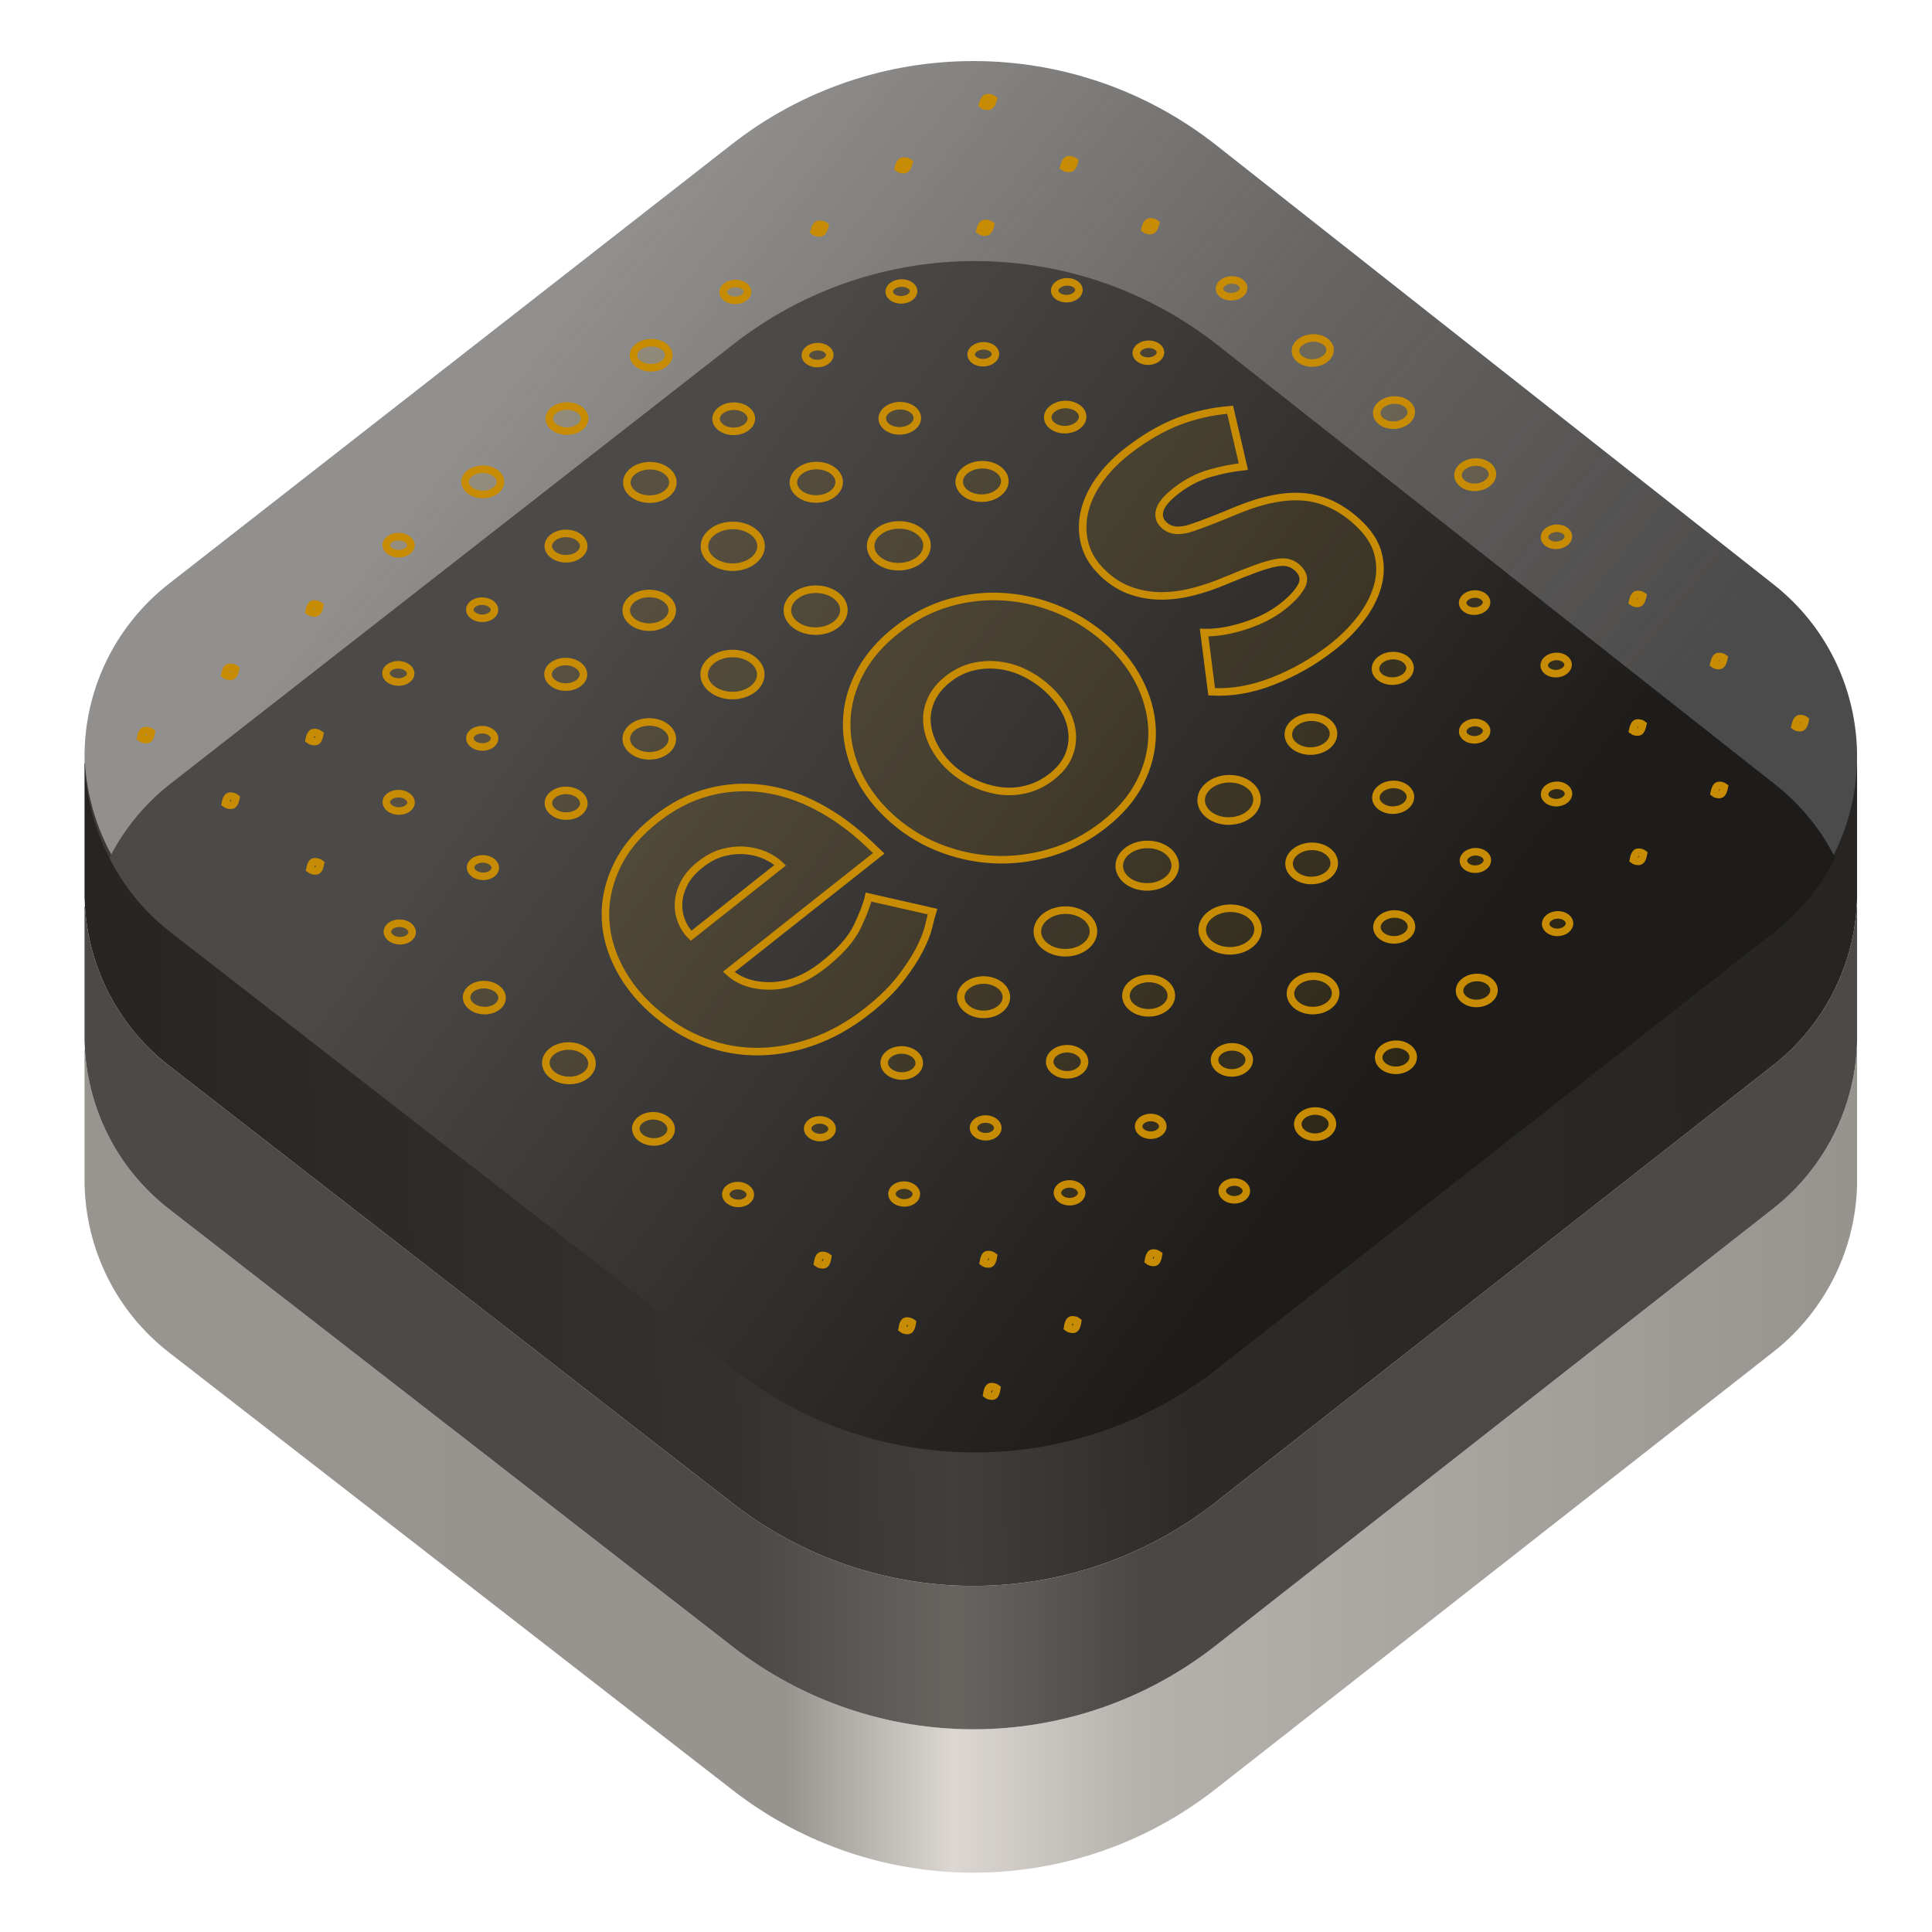 <?xml version="1.0" encoding="UTF-8"?>
<svg width="256px" height="256px" viewBox="0 0 256 256" version="1.1" xmlns="http://www.w3.org/2000/svg" xmlns:xlink="http://www.w3.org/1999/xlink">
    <title>EosKit</title>
    <defs>
        <linearGradient x1="100%" y1="100%" x2="0%" y2="100%" id="linearGradient-1">
            <stop stop-color="#979490" offset="0%"></stop>
            <stop stop-color="#B5B1AC" offset="40.409%"></stop>
            <stop stop-color="#DCD7D2" offset="51.017%"></stop>
            <stop stop-color="#979490" offset="60.543%"></stop>
            <stop stop-color="#989490" offset="100%"></stop>
        </linearGradient>
        <linearGradient x1="100%" y1="100%" x2="0%" y2="100%" id="linearGradient-2">
            <stop stop-color="#4C4A48" offset="0%"></stop>
            <stop stop-color="#4A4846" offset="40.25%"></stop>
            <stop stop-color="#686561" offset="51.031%"></stop>
            <stop stop-color="#4C4A47" offset="62.27%"></stop>
            <stop stop-color="#4C4A48" offset="100%"></stop>
        </linearGradient>
        <linearGradient x1="100%" y1="58.871%" x2="0%" y2="59.997%" id="linearGradient-3">
            <stop stop-color="#262524" offset="0%"></stop>
            <stop stop-color="#2C2B29" offset="37.743%"></stop>
            <stop stop-color="#413F3C" offset="51.298%"></stop>
            <stop stop-color="#333230" offset="63.842%"></stop>
            <stop stop-color="#262524" offset="100%"></stop>
        </linearGradient>
        <linearGradient x1="18.813%" y1="30.949%" x2="75.84%" y2="67.263%" id="linearGradient-4">
            <stop stop-color="#4C4A48" stop-opacity="0.61" offset="0%"></stop>
            <stop stop-color="#4C4A48" stop-opacity="0.85" offset="52.103%"></stop>
            <stop stop-color="#4C4B4B" offset="100%"></stop>
        </linearGradient>
        <linearGradient x1="25.014%" y1="36.017%" x2="76.856%" y2="62.863%" id="linearGradient-5">
            <stop stop-color="#4C4A48" offset="0%"></stop>
            <stop stop-color="#1D1C1B" offset="100%"></stop>
        </linearGradient>
    </defs>
    <g id="EosKit" stroke="none" stroke-width="1" fill="none" fill-rule="evenodd">
        <g id="Base" transform="translate(-7, -6)">
            <path d="M253.072,145.092 L253.072,163.092 C252.906,169.127 250.871,175.165 246.847,180.271 C245.418,182.084 243.778,183.72 241.961,185.144 L168.066,243.065 C149.298,257.776 122.93,257.836 104.095,243.211 L29.418,185.225 C22.281,179.684 18.441,171.47 18.213,163.092 L18.2,163.092 L18.2,145.092 L18.26,145.134 C18.766,153.147 22.577,160.914 29.418,166.225 L29.418,166.225 L104.095,224.211 C122.93,238.836 149.298,238.776 168.066,224.065 L168.066,224.065 L241.961,166.144 C243.778,164.72 245.418,163.084 246.847,161.271 C250.64,156.458 252.666,150.818 253.017,145.132 L253.072,145.092 Z" id="Combined-Shape" fill="url(#linearGradient-1)"></path>
            <path d="M253.072,126.092 L253.072,144.092 C252.906,150.127 250.871,156.165 246.847,161.271 C245.418,163.084 243.778,164.72 241.961,166.144 L168.066,224.065 C149.298,238.776 122.93,238.836 104.095,224.211 L29.418,166.225 C22.281,160.684 18.441,152.47 18.213,144.092 L18.2,144.092 L18.2,126.092 L18.26,126.134 C18.766,134.147 22.577,141.914 29.418,147.225 L29.418,147.225 L104.095,205.211 C122.93,219.836 149.298,219.776 168.066,205.065 L168.066,205.065 L241.961,147.144 C243.778,145.72 245.418,144.084 246.847,142.271 C250.64,137.458 252.666,131.818 253.017,126.132 L253.072,126.092 Z" id="Combined-Shape" fill="url(#linearGradient-2)"></path>
            <path d="M253.072,107.092 L253.072,125.092 C252.906,131.127 250.871,137.165 246.847,142.271 C245.418,144.084 243.778,145.72 241.961,147.144 L168.066,205.065 C149.298,219.776 122.93,219.836 104.095,205.211 L29.418,147.225 C22.281,141.684 18.441,133.47 18.213,125.092 L18.2,125.092 L18.2,107.092 L18.26,107.134 C18.766,115.147 22.577,122.914 29.418,128.225 L29.418,128.225 L104.095,186.211 C122.93,200.836 149.298,200.776 168.066,186.065 L168.066,186.065 L241.961,128.144 C243.778,126.72 245.418,125.084 246.847,123.271 C250.64,118.458 252.666,112.818 253.017,107.132 L253.072,107.092 Z" id="Combined-Shape" fill="url(#linearGradient-3)"></path>
            <path d="M29.357,83.37 L103.985,25.103 C122.863,10.364 149.365,10.425 168.174,25.25 L242.022,83.452 C254.601,93.366 256.761,111.6 246.847,124.179 C245.418,125.992 243.778,127.628 241.961,129.052 L168.066,186.973 C149.298,201.684 122.93,201.744 104.095,187.119 L29.418,129.133 C16.768,119.311 14.475,101.092 24.298,88.442 C25.769,86.549 27.468,84.845 29.357,83.37 Z" id="Rectangle" fill="url(#linearGradient-4)"></path>
            <path d="M168.377,51.751 L242.225,109.954 C245.669,112.668 248.332,116.007 250.18,119.682 C249.32,121.387 248.278,123.032 247.05,124.589 C245.621,126.402 243.981,128.038 242.164,129.462 L168.269,187.383 C149.501,202.094 123.133,202.154 104.298,187.529 L29.621,129.543 C26.098,126.808 23.378,123.421 21.5,119.685 C22.33,118.041 23.329,116.453 24.501,114.944 C25.971,113.05 27.671,111.347 29.56,109.872 L104.188,51.605 C123.065,36.866 149.568,36.927 168.377,51.751 Z" id="Combined-Shape" fill="url(#linearGradient-5)"></path>
        </g>
        <path d="M132.085,183.956 C131.89,183.805 131.637,183.736 131.389,183.738 C131.145,183.74 130.9,183.81 130.75,184.776 C130.945,184.927 131.198,184.996 131.446,184.994 C131.69,184.993 131.934,184.923 132.085,183.956 Z M120.882,175.264 C120.687,175.113 120.434,175.043 120.184,175.045 C119.939,175.046 119.693,175.115 119.54,176.075 C119.735,176.227 119.988,176.296 120.237,176.295 C120.482,176.294 120.728,176.224 120.882,175.264 Z M142.795,175.102 C142.602,174.952 142.351,174.884 142.104,174.887 C141.86,174.889 141.615,174.959 141.461,175.921 C141.654,176.071 141.905,176.139 142.153,176.137 C142.396,176.135 142.641,176.064 142.795,175.102 Z M109.679,166.572 C109.484,166.42 109.23,166.35 108.98,166.351 C108.734,166.352 108.486,166.421 108.329,167.375 C108.524,167.526 108.779,167.596 109.029,167.596 C109.275,167.595 109.522,167.526 109.679,166.572 Z M131.637,166.456 C131.444,166.306 131.191,166.238 130.943,166.24 C130.699,166.241 130.452,166.311 130.294,167.267 C130.488,167.418 130.741,167.486 130.989,167.484 C131.233,167.482 131.479,167.413 131.637,166.456 Z M153.506,166.248 C153.314,166.099 153.064,166.032 152.818,166.035 C152.575,166.038 152.33,166.109 152.171,167.067 C152.363,167.216 152.613,167.282 152.859,167.28 C153.103,167.277 153.347,167.206 153.506,166.248 Z M98.97,157.484 C98.634,157.223 98.196,157.098 97.763,157.098 C97.335,157.099 96.905,157.222 96.582,157.481 C96.312,157.698 96.165,157.979 96.171,158.268 C96.177,158.563 96.34,158.849 96.625,159.07 C96.962,159.332 97.4,159.456 97.833,159.456 C98.261,159.456 98.69,159.333 99.012,159.073 C99.283,158.855 99.43,158.574 99.424,158.285 C99.417,157.99 99.255,157.705 98.97,157.484 Z M120.97,157.413 C120.636,157.154 120.201,157.031 119.772,157.034 C119.345,157.036 118.918,157.161 118.596,157.421 C118.326,157.64 118.18,157.922 118.186,158.212 C118.192,158.506 118.353,158.791 118.637,159.012 C118.972,159.271 119.407,159.393 119.836,159.391 C120.263,159.389 120.69,159.264 121.011,159.003 C121.281,158.784 121.427,158.501 121.421,158.211 C121.415,157.917 121.254,157.632 120.97,157.413 Z M142.882,157.248 C142.55,156.992 142.118,156.872 141.691,156.876 C141.266,156.879 140.841,157.006 140.521,157.268 C140.251,157.489 140.105,157.773 140.111,158.063 C140.118,158.357 140.278,158.641 140.56,158.86 C140.893,159.117 141.325,159.237 141.752,159.233 C142.176,159.229 142.601,159.102 142.92,158.841 C143.19,158.619 143.336,158.335 143.33,158.044 C143.324,157.751 143.164,157.467 142.882,157.248 Z M164.704,156.991 C164.375,156.736 163.945,156.619 163.522,156.624 C163.099,156.63 162.676,156.759 162.358,157.022 C162.088,157.244 161.942,157.53 161.948,157.821 C161.955,158.114 162.114,158.398 162.395,158.615 C162.725,158.87 163.154,158.988 163.578,158.982 C164,158.976 164.423,158.848 164.741,158.585 C165.01,158.361 165.156,158.076 165.15,157.784 C165.144,157.491 164.985,157.208 164.704,156.991 Z M88.264,148.4 C87.787,148.029 87.166,147.849 86.55,147.849 C85.938,147.848 85.326,148.024 84.865,148.391 C84.457,148.715 84.242,149.137 84.25,149.567 C84.258,150.004 84.492,150.431 84.918,150.762 C85.396,151.132 86.017,151.313 86.633,151.314 C87.245,151.314 87.856,151.138 88.317,150.771 C88.725,150.446 88.939,150.023 88.931,149.593 C88.923,149.156 88.689,148.729 88.264,148.4 Z M109.814,148.769 C109.48,148.51 109.044,148.387 108.613,148.388 C108.185,148.389 107.756,148.513 107.432,148.773 C107.162,148.99 107.014,149.271 107.019,149.559 C107.025,149.852 107.186,150.136 107.469,150.355 C107.804,150.615 108.24,150.738 108.671,150.737 C109.099,150.736 109.528,150.612 109.85,150.352 C110.121,150.134 110.269,149.853 110.263,149.565 C110.258,149.272 110.097,148.988 109.814,148.769 Z M175.902,147.735 C175.436,147.375 174.829,147.207 174.228,147.217 C173.627,147.226 173.026,147.413 172.573,147.787 C172.169,148.121 171.956,148.55 171.964,148.983 C171.972,149.417 172.201,149.84 172.618,150.163 C173.085,150.523 173.692,150.691 174.294,150.682 C174.894,150.672 175.494,150.485 175.946,150.111 C176.351,149.776 176.562,149.347 176.554,148.913 C176.546,148.479 176.319,148.056 175.902,147.735 Z M131.77,148.652 C131.438,148.394 131.005,148.274 130.577,148.277 C130.15,148.28 129.724,148.406 129.402,148.666 C129.131,148.885 128.984,149.167 128.989,149.457 C128.995,149.749 129.155,150.032 129.437,150.25 C129.769,150.508 130.202,150.629 130.631,150.626 C131.056,150.622 131.483,150.497 131.804,150.236 C132.075,150.016 132.222,149.734 132.216,149.444 C132.211,149.152 132.051,148.869 131.77,148.652 Z M153.637,148.441 C153.307,148.186 152.877,148.067 152.451,148.072 C152.027,148.077 151.603,148.205 151.283,148.466 C151.012,148.688 150.866,148.971 150.871,149.261 C150.876,149.553 151.035,149.835 151.315,150.052 C151.646,150.307 152.076,150.426 152.501,150.421 C152.925,150.416 153.349,150.288 153.669,150.026 C153.939,149.805 154.086,149.521 154.081,149.231 C154.075,148.939 153.917,148.657 153.637,148.441 Z M77.563,139.32 C76.945,138.84 76.139,138.605 75.34,138.602 C74.544,138.599 73.748,138.827 73.147,139.301 C72.6,139.731 72.316,140.292 72.326,140.863 C72.335,141.44 72.64,142.009 73.206,142.449 C73.825,142.929 74.632,143.166 75.431,143.168 C76.227,143.171 77.021,142.943 77.621,142.468 C78.167,142.037 78.451,141.475 78.442,140.903 C78.432,140.326 78.127,139.758 77.563,139.32 Z M121.151,139.659 C120.679,139.293 120.064,139.119 119.453,139.122 C118.845,139.125 118.237,139.305 117.777,139.673 C117.37,140 117.155,140.423 117.161,140.853 C117.168,141.287 117.399,141.711 117.82,142.037 C118.293,142.403 118.909,142.578 119.519,142.575 C120.127,142.572 120.735,142.392 121.193,142.022 C121.6,141.695 121.815,141.271 121.808,140.841 C121.802,140.407 121.571,139.984 121.151,139.659 Z M143.061,139.492 C142.591,139.13 141.979,138.958 141.373,138.964 C140.767,138.969 140.162,139.152 139.704,139.522 C139.298,139.852 139.083,140.276 139.09,140.707 C139.097,141.141 139.326,141.563 139.745,141.887 C140.215,142.25 140.827,142.422 141.434,142.417 C142.039,142.411 142.644,142.228 143.101,141.857 C143.507,141.527 143.721,141.102 143.714,140.671 C143.707,140.237 143.479,139.815 143.061,139.492 Z M164.881,139.233 C164.415,138.873 163.806,138.704 163.203,138.713 C162.601,138.721 161.998,138.906 161.542,139.278 C161.137,139.61 160.923,140.036 160.93,140.468 C160.937,140.901 161.164,141.322 161.581,141.644 C162.048,142.005 162.657,142.174 163.26,142.166 C163.863,142.157 164.465,141.972 164.919,141.599 C165.325,141.267 165.538,140.84 165.531,140.407 C165.524,139.975 165.297,139.554 164.881,139.233 Z M186.613,138.88 C186.149,138.523 185.544,138.357 184.945,138.368 C184.345,138.379 183.745,138.567 183.292,138.941 C182.887,139.275 182.674,139.703 182.681,140.136 C182.688,140.568 182.914,140.988 183.329,141.308 C183.793,141.666 184.398,141.832 184.998,141.821 C185.597,141.811 186.197,141.623 186.649,141.248 C187.053,140.913 187.266,140.484 187.259,140.051 C187.253,139.619 187.027,139.199 186.613,138.88 Z M132.488,130.548 C131.88,130.078 131.086,129.853 130.297,129.858 C129.51,129.864 128.722,130.1 128.126,130.578 C127.582,131.014 127.299,131.579 127.306,132.151 C127.314,132.724 127.613,133.287 128.171,133.718 C128.78,134.189 129.575,134.415 130.364,134.41 C131.151,134.404 131.938,134.167 132.533,133.688 C133.076,133.251 133.358,132.685 133.351,132.113 C133.343,131.54 133.045,130.978 132.488,130.548 Z M154.351,130.333 C153.746,129.866 152.956,129.645 152.172,129.654 C151.388,129.663 150.604,129.902 150.01,130.383 C149.468,130.822 149.186,131.389 149.193,131.961 C149.201,132.534 149.499,133.096 150.053,133.524 C150.66,133.992 151.45,134.214 152.234,134.205 C153.018,134.196 153.801,133.956 154.393,133.475 C154.935,133.034 155.217,132.466 155.209,131.894 C155.202,131.321 154.905,130.76 154.351,130.333 Z M65.867,131.024 C65.389,130.653 64.765,130.471 64.146,130.468 C63.531,130.465 62.914,130.637 62.448,131.001 C62.038,131.321 61.82,131.738 61.825,132.165 C61.831,132.598 62.064,133.023 62.489,133.352 C62.967,133.723 63.592,133.906 64.211,133.909 C64.826,133.912 65.442,133.739 65.907,133.375 C66.317,133.054 66.535,132.637 66.529,132.209 C66.524,131.777 66.291,131.352 65.867,131.024 Z M176.126,130.025 C175.524,129.561 174.738,129.344 173.958,129.356 C173.178,129.368 172.397,129.611 171.806,130.094 C171.265,130.536 170.984,131.105 170.992,131.678 C170.999,132.251 171.295,132.811 171.847,133.236 C172.45,133.701 173.236,133.92 174.016,133.907 C174.796,133.895 175.576,133.652 176.166,133.168 C176.706,132.724 176.987,132.154 176.979,131.581 C176.971,131.009 176.676,130.449 176.126,130.025 Z M197.324,130.026 C196.863,129.671 196.26,129.508 195.663,129.52 C195.064,129.532 194.464,129.721 194.011,130.095 C193.606,130.429 193.391,130.857 193.397,131.289 C193.403,131.719 193.627,132.136 194.039,132.453 C194.501,132.809 195.104,132.973 195.701,132.961 C196.3,132.949 196.899,132.76 197.352,132.385 C197.756,132.05 197.97,131.622 197.964,131.19 C197.959,130.76 197.735,130.343 197.324,130.026 Z M143.826,121.437 C143.082,120.864 142.11,120.589 141.144,120.598 C140.178,120.607 139.211,120.9 138.478,121.487 C137.798,122.033 137.446,122.739 137.454,123.451 C137.462,124.164 137.829,124.864 138.522,125.399 C139.267,125.975 140.239,126.251 141.206,126.241 C142.172,126.232 143.137,125.939 143.868,125.35 C144.547,124.802 144.898,124.095 144.89,123.383 C144.883,122.67 144.517,121.97 143.826,121.437 Z M165.642,121.174 C164.902,120.604 163.936,120.334 162.974,120.347 C162.012,120.36 161.05,120.657 160.321,121.248 C159.642,121.797 159.292,122.505 159.299,123.218 C159.307,123.93 159.672,124.629 160.362,125.161 C161.103,125.732 162.071,126.004 163.032,125.99 C163.994,125.977 164.954,125.679 165.682,125.087 C166.359,124.537 166.709,123.827 166.701,123.114 C166.694,122.402 166.33,121.704 165.642,121.174 Z M54.168,122.724 C53.83,122.461 53.388,122.334 52.95,122.331 C52.516,122.328 52.079,122.446 51.749,122.701 C51.476,122.912 51.325,123.186 51.328,123.47 C51.331,123.759 51.492,124.04 51.775,124.259 C52.113,124.522 52.555,124.649 52.993,124.653 C53.428,124.656 53.864,124.537 54.193,124.282 C54.466,124.071 54.617,123.797 54.614,123.513 C54.611,123.223 54.45,122.943 54.168,122.724 Z M186.392,121.618 C185.93,121.263 185.326,121.098 184.727,121.109 C184.126,121.12 183.525,121.307 183.069,121.68 C182.663,122.012 182.447,122.437 182.452,122.867 C182.456,123.295 182.68,123.712 183.091,124.028 C183.553,124.384 184.158,124.549 184.757,124.538 C185.357,124.527 185.958,124.34 186.413,123.967 C186.819,123.634 187.035,123.208 187.03,122.777 C187.025,122.349 186.803,121.934 186.392,121.618 Z M207.548,121.575 C207.226,121.327 206.804,121.216 206.386,121.225 C205.965,121.234 205.544,121.366 205.225,121.63 C204.954,121.853 204.805,122.137 204.808,122.426 C204.811,122.712 204.964,122.987 205.236,123.196 C205.559,123.445 205.981,123.556 206.399,123.547 C206.819,123.537 207.24,123.405 207.559,123.142 C207.83,122.918 207.978,122.633 207.975,122.344 C207.972,122.058 207.82,121.783 207.548,121.575 Z M154.67,112.723 C153.929,112.153 152.961,111.881 151.997,111.892 C151.033,111.903 150.067,112.198 149.334,112.786 C148.654,113.331 148.301,114.036 148.306,114.747 C148.312,115.456 148.676,116.153 149.365,116.684 C150.107,117.256 151.076,117.529 152.04,117.518 C153.004,117.507 153.968,117.212 154.699,116.623 C155.379,116.075 155.731,115.369 155.726,114.658 C155.72,113.948 155.357,113.252 154.67,112.723 Z M175.951,112.811 C175.352,112.35 174.567,112.134 173.788,112.146 C173.006,112.159 172.224,112.401 171.63,112.882 C171.087,113.321 170.802,113.886 170.807,114.456 C170.811,115.024 171.104,115.579 171.652,116.001 C172.252,116.463 173.037,116.68 173.817,116.668 C174.598,116.655 175.38,116.413 175.972,115.931 C176.515,115.49 176.799,114.924 176.794,114.354 C176.789,113.786 176.498,113.232 175.951,112.811 Z M65.19,114.195 C64.854,113.935 64.414,113.809 63.977,113.807 C63.543,113.805 63.107,113.924 62.777,114.179 C62.504,114.39 62.351,114.663 62.354,114.947 C62.356,115.235 62.516,115.513 62.796,115.731 C63.133,115.992 63.573,116.117 64.01,116.12 C64.443,116.122 64.879,116.003 65.209,115.747 C65.482,115.536 65.634,115.262 65.632,114.978 C65.629,114.691 65.47,114.412 65.19,114.195 Z M42.464,114.419 C42.267,114.266 42.007,114.193 41.751,114.191 C41.498,114.189 41.243,114.254 41.065,115.171 C41.263,115.325 41.523,115.397 41.779,115.4 C42.031,115.402 42.287,115.337 42.464,114.419 Z M196.659,113.211 C196.336,112.963 195.913,112.851 195.493,112.859 C195.072,112.868 194.648,112.998 194.327,113.261 C194.056,113.483 193.906,113.765 193.908,114.053 C193.911,114.337 194.063,114.611 194.335,114.82 C194.658,115.068 195.081,115.18 195.5,115.172 C195.922,115.163 196.345,115.033 196.665,114.77 C196.936,114.548 197.086,114.265 197.084,113.977 C197.081,113.692 196.93,113.419 196.659,113.211 Z M217.772,113.123 C217.588,112.981 217.345,112.921 217.106,112.927 C216.864,112.933 216.619,113.007 216.433,113.939 C216.618,114.081 216.861,114.142 217.1,114.136 C217.342,114.13 217.586,114.055 217.772,113.123 Z M165.514,104.009 C164.777,103.442 163.812,103.173 162.851,103.187 C161.888,103.2 160.924,103.496 160.19,104.084 C159.509,104.629 159.155,105.333 159.159,106.042 C159.163,106.749 159.524,107.442 160.209,107.969 C160.947,108.538 161.913,108.807 162.874,108.794 C163.837,108.781 164.8,108.484 165.531,107.895 C166.211,107.347 166.565,106.642 166.561,105.933 C166.557,105.227 166.197,104.534 165.514,104.009 Z M76.713,105.28 C76.239,104.913 75.618,104.735 75.001,104.733 C74.386,104.731 73.768,104.904 73.299,105.266 C72.887,105.584 72.665,105.998 72.668,106.422 C72.67,106.848 72.899,107.266 73.317,107.59 C73.791,107.957 74.412,108.136 75.029,108.138 C75.644,108.14 76.262,107.967 76.73,107.604 C77.141,107.285 77.363,106.871 77.36,106.446 C77.358,106.02 77.13,105.602 76.713,105.28 Z M54.034,105.552 C53.697,105.291 53.256,105.165 52.818,105.162 C52.383,105.158 51.945,105.277 51.613,105.531 C51.339,105.74 51.186,106.012 51.187,106.294 C51.189,106.58 51.348,106.858 51.628,107.075 C51.965,107.336 52.406,107.462 52.844,107.466 C53.279,107.469 53.717,107.351 54.049,107.096 C54.322,106.886 54.475,106.614 54.474,106.332 C54.472,106.046 54.313,105.768 54.034,105.552 Z M186.26,104.448 C185.8,104.095 185.197,103.932 184.598,103.943 C183.996,103.954 183.393,104.14 182.935,104.511 C182.527,104.841 182.309,105.264 182.311,105.692 C182.313,106.116 182.534,106.528 182.942,106.841 C183.403,107.195 184.006,107.359 184.605,107.348 C185.206,107.337 185.809,107.15 186.267,106.779 C186.674,106.448 186.892,106.025 186.89,105.597 C186.887,105.173 186.667,104.761 186.26,104.448 Z M31.262,105.727 C31.064,105.573 30.803,105.501 30.546,105.498 C30.292,105.495 30.036,105.559 29.855,106.471 C30.053,106.624 30.313,106.697 30.57,106.7 C30.824,106.703 31.081,106.639 31.262,105.727 Z M207.414,104.403 C207.093,104.157 206.672,104.046 206.254,104.056 C205.833,104.065 205.409,104.197 205.088,104.459 C204.817,104.681 204.666,104.963 204.668,105.251 C204.669,105.534 204.82,105.805 205.089,106.012 C205.411,106.258 205.832,106.369 206.25,106.36 C206.671,106.35 207.094,106.219 207.414,105.956 C207.686,105.733 207.836,105.451 207.835,105.163 C207.833,104.881 207.683,104.609 207.414,104.403 Z M228.483,104.269 C228.3,104.128 228.059,104.069 227.821,104.076 C227.579,104.082 227.334,104.157 227.144,105.085 C227.327,105.225 227.569,105.285 227.806,105.278 C228.048,105.272 228.292,105.197 228.483,104.269 Z M88.236,96.364 C87.626,95.892 86.825,95.663 86.028,95.662 C85.232,95.661 84.433,95.888 83.825,96.357 C83.275,96.782 82.983,97.336 82.985,97.899 C82.986,98.464 83.283,99.02 83.837,99.449 C84.448,99.921 85.249,100.152 86.046,100.153 C86.842,100.154 87.64,99.926 88.247,99.456 C88.796,99.029 89.088,98.475 89.086,97.911 C89.084,97.346 88.789,96.791 88.236,96.364 Z M175.865,95.69 C175.268,95.232 174.485,95.017 173.706,95.03 C172.924,95.042 172.139,95.283 171.542,95.762 C170.997,96.199 170.709,96.761 170.711,97.327 C170.712,97.89 171.001,98.44 171.545,98.858 C172.143,99.318 172.927,99.533 173.707,99.521 C174.489,99.509 175.272,99.267 175.868,98.787 C176.412,98.349 176.7,97.786 176.698,97.22 C176.696,96.657 176.408,96.107 175.865,95.69 Z M65.1,97.07 C64.765,96.811 64.326,96.687 63.89,96.684 C63.455,96.682 63.017,96.801 62.685,97.055 C62.411,97.265 62.257,97.536 62.258,97.818 C62.258,98.102 62.416,98.378 62.694,98.593 C63.029,98.852 63.469,98.977 63.905,98.979 C64.34,98.982 64.777,98.863 65.109,98.608 C65.382,98.398 65.536,98.126 65.536,97.844 C65.535,97.56 65.377,97.285 65.1,97.07 Z M42.373,97.292 C42.176,97.139 41.917,97.068 41.661,97.065 C41.407,97.063 41.15,97.128 40.965,98.035 C41.162,98.188 41.421,98.259 41.677,98.262 C41.93,98.264 42.187,98.199 42.373,97.292 Z M196.569,96.086 C196.247,95.839 195.825,95.728 195.406,95.736 C194.983,95.745 194.558,95.875 194.235,96.137 C193.963,96.357 193.812,96.638 193.812,96.924 C193.813,97.205 193.963,97.475 194.232,97.682 C194.554,97.929 194.977,98.04 195.396,98.031 C195.818,98.023 196.243,97.892 196.565,97.63 C196.837,97.41 196.989,97.129 196.988,96.842 C196.987,96.561 196.837,96.291 196.569,96.086 Z M20.059,97.035 C19.861,96.881 19.6,96.808 19.342,96.804 C19.087,96.801 18.829,96.865 18.644,97.77 C18.843,97.924 19.104,97.997 19.362,98.001 C19.617,98.004 19.875,97.94 20.059,97.035 Z M217.68,95.996 C217.497,95.855 217.255,95.795 217.016,95.801 C216.773,95.807 216.527,95.882 216.333,96.803 C216.517,96.944 216.759,97.004 216.998,96.998 C217.241,96.992 217.486,96.918 217.68,95.996 Z M239.194,95.415 C239.012,95.275 238.772,95.217 238.535,95.224 C238.293,95.231 238.049,95.307 237.854,96.23 C238.036,96.37 238.276,96.428 238.513,96.421 C238.755,96.414 238.999,96.338 239.194,95.415 Z M99.759,87.448 C99.013,86.873 98.034,86.593 97.058,86.594 C96.082,86.594 95.102,86.877 94.356,87.453 C93.666,87.985 93.304,88.677 93.304,89.38 C93.305,90.083 93.668,90.775 94.358,91.308 C95.105,91.885 96.084,92.166 97.06,92.165 C98.036,92.164 99.015,91.882 99.759,91.304 C100.448,90.77 100.809,90.076 100.809,89.373 C100.809,88.671 100.447,87.979 99.759,87.448 Z M76.669,88.203 C76.198,87.839 75.578,87.662 74.961,87.66 C74.345,87.658 73.725,87.83 73.254,88.191 C72.84,88.507 72.616,88.918 72.616,89.339 C72.616,89.762 72.842,90.176 73.257,90.496 C73.729,90.861 74.349,91.039 74.966,91.041 C75.582,91.043 76.201,90.87 76.672,90.509 C77.085,90.192 77.309,89.781 77.309,89.359 C77.309,88.936 77.083,88.523 76.669,88.203 Z M53.988,88.473 C53.653,88.214 53.213,88.089 52.775,88.086 C52.339,88.082 51.899,88.2 51.565,88.453 C51.291,88.661 51.135,88.931 51.136,89.211 C51.136,89.495 51.293,89.769 51.57,89.983 C51.906,90.243 52.346,90.368 52.784,90.372 C53.22,90.375 53.659,90.257 53.993,90.003 C54.267,89.795 54.422,89.525 54.422,89.244 C54.422,88.961 54.265,88.687 53.988,88.473 Z M186.217,87.372 C185.759,87.021 185.157,86.859 184.558,86.87 C183.955,86.881 183.35,87.067 182.889,87.436 C182.48,87.764 182.259,88.184 182.259,88.609 C182.26,89.029 182.478,89.437 182.882,89.747 C183.341,90.099 183.943,90.262 184.542,90.251 C185.144,90.24 185.749,90.054 186.209,89.684 C186.617,89.355 186.838,88.935 186.838,88.509 C186.838,88.089 186.62,87.682 186.217,87.372 Z M31.214,88.646 C31.017,88.494 30.757,88.422 30.5,88.419 C30.246,88.416 29.988,88.48 29.799,89.381 C29.996,89.534 30.256,89.606 30.513,89.609 C30.768,89.612 31.025,89.548 31.214,88.646 Z M207.369,87.325 C207.049,87.08 206.628,86.97 206.211,86.98 C205.789,86.989 205.364,87.12 205.041,87.382 C204.769,87.603 204.616,87.883 204.616,88.168 C204.616,88.448 204.765,88.716 205.031,88.92 C205.351,89.165 205.772,89.275 206.19,89.266 C206.612,89.256 207.036,89.125 207.358,88.863 C207.631,88.642 207.783,88.362 207.783,88.075 C207.783,87.796 207.635,87.528 207.369,87.325 Z M228.436,87.188 C228.253,87.049 228.012,86.99 227.775,86.996 C227.532,87.003 227.286,87.078 227.088,87.995 C227.271,88.135 227.511,88.194 227.749,88.187 C227.992,88.181 228.237,88.106 228.436,87.188 Z M110.78,78.92 C110.039,78.348 109.063,78.071 108.09,78.074 C107.115,78.077 106.136,78.361 105.389,78.937 C104.7,79.469 104.336,80.161 104.334,80.862 C104.333,81.561 104.693,82.251 105.379,82.779 C106.122,83.353 107.099,83.631 108.072,83.628 C109.047,83.625 110.024,83.341 110.769,82.763 C111.457,82.229 111.821,81.536 111.822,80.835 C111.824,80.135 111.465,79.447 110.78,78.92 Z M88.239,79.336 C87.631,78.867 86.832,78.639 86.035,78.638 C85.238,78.637 84.437,78.864 83.826,79.331 C83.274,79.753 82.979,80.303 82.977,80.863 C82.976,81.424 83.269,81.975 83.82,82.4 C84.428,82.87 85.228,83.099 86.025,83.1 C86.822,83.101 87.622,82.874 88.231,82.405 C88.783,81.982 89.078,81.431 89.079,80.87 C89.08,80.31 88.788,79.76 88.239,79.336 Z M65.099,80.038 C64.766,79.781 64.327,79.657 63.891,79.655 C63.455,79.653 63.016,79.771 62.682,80.025 C62.407,80.233 62.251,80.502 62.25,80.782 C62.25,81.063 62.406,81.335 62.68,81.548 C63.014,81.805 63.453,81.929 63.889,81.932 C64.325,81.934 64.763,81.815 65.097,81.562 C65.372,81.353 65.528,81.084 65.528,80.803 C65.529,80.522 65.374,80.25 65.099,80.038 Z M42.37,80.258 C42.174,80.106 41.915,80.035 41.659,80.033 C41.405,80.03 41.147,80.096 40.953,80.992 C41.15,81.144 41.408,81.215 41.664,81.217 C41.918,81.22 42.176,81.155 42.37,80.258 Z M196.568,79.054 C196.248,78.809 195.826,78.698 195.407,78.707 C194.984,78.715 194.557,78.846 194.233,79.106 C193.96,79.325 193.806,79.603 193.805,79.888 C193.805,80.166 193.953,80.433 194.219,80.636 C194.539,80.882 194.961,80.992 195.38,80.984 C195.803,80.975 196.229,80.845 196.553,80.584 C196.826,80.365 196.98,80.086 196.981,79.801 C196.981,79.523 196.833,79.257 196.568,79.054 Z M217.678,78.962 C217.495,78.822 217.253,78.763 217.014,78.769 C216.77,78.775 216.523,78.849 216.321,79.76 C216.505,79.9 216.746,79.96 216.985,79.954 C217.229,79.948 217.475,79.873 217.678,78.962 Z M99.808,70.469 C99.066,69.897 98.089,69.619 97.113,69.62 C96.135,69.62 95.153,69.901 94.403,70.475 C93.711,71.004 93.345,71.692 93.341,72.391 C93.338,73.088 93.697,73.775 94.382,74.303 C95.126,74.877 96.104,75.156 97.08,75.155 C98.057,75.155 99.038,74.873 99.786,74.298 C100.477,73.767 100.843,73.078 100.846,72.379 C100.85,71.682 100.492,70.995 99.808,70.469 Z M121.802,70.392 C121.064,69.824 120.092,69.55 119.121,69.555 C118.148,69.56 117.17,69.845 116.423,70.421 C115.733,70.954 115.368,71.644 115.365,72.344 C115.361,73.04 115.718,73.726 116.4,74.251 C117.14,74.82 118.113,75.095 119.084,75.09 C120.057,75.086 121.033,74.8 121.778,74.222 C122.467,73.687 122.832,72.996 122.835,72.296 C122.839,71.599 122.483,70.915 121.802,70.392 Z M76.715,71.22 C76.245,70.858 75.626,70.682 75.01,70.68 C74.392,70.678 73.771,70.85 73.297,71.209 C72.883,71.523 72.655,71.931 72.653,72.35 C72.651,72.769 72.874,73.178 73.286,73.496 C73.756,73.859 74.375,74.035 74.992,74.037 C75.609,74.039 76.23,73.867 76.703,73.507 C77.117,73.192 77.344,72.784 77.346,72.364 C77.348,71.946 77.125,71.537 76.715,71.22 Z M54.032,71.488 C53.698,71.23 53.258,71.106 52.821,71.103 C52.384,71.099 51.943,71.217 51.607,71.469 C51.332,71.676 51.174,71.943 51.173,72.222 C51.171,72.502 51.327,72.773 51.601,72.985 C51.935,73.243 52.375,73.367 52.813,73.371 C53.25,73.374 53.69,73.256 54.026,73.004 C54.301,72.797 54.458,72.529 54.459,72.25 C54.461,71.97 54.306,71.7 54.032,71.488 Z M207.412,70.339 C207.094,70.096 206.674,69.987 206.257,69.997 C205.834,70.006 205.408,70.137 205.083,70.398 C204.809,70.617 204.655,70.895 204.653,71.179 C204.652,71.455 204.799,71.72 205.062,71.922 C205.381,72.165 205.801,72.274 206.218,72.265 C206.641,72.255 207.067,72.124 207.391,71.863 C207.664,71.644 207.819,71.365 207.82,71.081 C207.822,70.805 207.675,70.54 207.412,70.339 Z M88.331,62.402 C87.726,61.936 86.928,61.709 86.131,61.708 C85.333,61.707 84.53,61.932 83.916,62.398 C83.362,62.817 83.063,63.363 83.059,63.921 C83.055,64.476 83.344,65.022 83.891,65.444 C84.497,65.911 85.295,66.138 86.092,66.139 C86.89,66.14 87.692,65.914 88.304,65.448 C88.858,65.027 89.156,64.48 89.161,63.922 C89.165,63.367 88.876,62.822 88.331,62.402 Z M110.371,62.373 C109.77,61.91 108.976,61.687 108.184,61.689 C107.389,61.692 106.59,61.921 105.979,62.388 C105.426,62.811 105.128,63.359 105.124,63.917 C105.12,64.473 105.407,65.017 105.951,65.436 C106.554,65.9 107.348,66.123 108.141,66.121 C108.935,66.119 109.733,65.889 110.343,65.421 C110.895,64.996 111.193,64.447 111.197,63.889 C111.201,63.334 110.914,62.79 110.371,62.373 Z M132.323,62.251 C131.725,61.791 130.936,61.572 130.148,61.578 C129.357,61.584 128.561,61.816 127.952,62.286 C127.401,62.712 127.104,63.262 127.1,63.821 C127.096,64.376 127.381,64.919 127.923,65.335 C128.522,65.795 129.312,66.015 130.1,66.01 C130.891,66.004 131.686,65.771 132.293,65.3 C132.844,64.873 133.14,64.322 133.144,63.763 C133.148,63.208 132.863,62.666 132.323,62.251 Z M65.694,62.718 C65.224,62.356 64.604,62.179 63.985,62.176 C63.366,62.172 62.743,62.342 62.266,62.7 C61.851,63.012 61.622,63.418 61.619,63.835 C61.616,64.252 61.838,64.66 62.249,64.977 C62.719,65.34 63.34,65.517 63.959,65.521 C64.577,65.524 65.2,65.354 65.676,64.996 C66.091,64.683 66.32,64.277 66.323,63.859 C66.326,63.442 66.104,63.034 65.694,62.718 Z M197.151,61.721 C196.697,61.374 196.099,61.216 195.502,61.228 C194.899,61.24 194.293,61.426 193.829,61.795 C193.419,62.121 193.194,62.537 193.191,62.959 C193.188,63.373 193.401,63.774 193.799,64.079 C194.253,64.426 194.852,64.585 195.449,64.573 C196.051,64.561 196.657,64.374 197.12,64.005 C197.53,63.678 197.755,63.261 197.758,62.839 C197.761,62.425 197.548,62.025 197.151,61.721 Z M98.937,54.35 C98.472,53.992 97.857,53.821 97.244,53.821 C96.629,53.822 96.009,53.996 95.534,54.355 C95.119,54.67 94.89,55.077 94.886,55.494 C94.882,55.908 95.101,56.313 95.506,56.625 C95.972,56.983 96.586,57.155 97.2,57.154 C97.815,57.154 98.434,56.98 98.908,56.62 C99.322,56.304 99.551,55.897 99.556,55.479 C99.56,55.065 99.341,54.661 98.937,54.35 Z M76.849,54.33 C76.382,53.97 75.764,53.795 75.147,53.793 C74.529,53.791 73.906,53.962 73.429,54.32 C73.014,54.632 72.784,55.037 72.779,55.454 C72.775,55.869 72.996,56.274 73.403,56.588 C73.872,56.949 74.49,57.124 75.107,57.126 C75.725,57.128 76.347,56.957 76.823,56.598 C77.238,56.285 77.468,55.88 77.472,55.463 C77.476,55.048 77.256,54.643 76.849,54.33 Z M120.935,54.277 C120.473,53.922 119.862,53.753 119.252,53.756 C118.64,53.76 118.023,53.936 117.55,54.298 C117.136,54.614 116.907,55.023 116.903,55.441 C116.899,55.855 117.116,56.258 117.52,56.568 C117.983,56.924 118.594,57.093 119.204,57.09 C119.816,57.087 120.432,56.91 120.904,56.548 C121.318,56.23 121.546,55.821 121.55,55.402 C121.554,54.989 121.338,54.586 120.935,54.277 Z M142.844,54.111 C142.385,53.758 141.778,53.593 141.172,53.598 C140.562,53.604 139.948,53.783 139.477,54.147 C139.064,54.466 138.836,54.876 138.832,55.295 C138.828,55.708 139.044,56.11 139.445,56.418 C139.905,56.771 140.513,56.937 141.119,56.932 C141.728,56.926 142.342,56.746 142.811,56.383 C143.224,56.063 143.452,55.652 143.456,55.232 C143.46,54.819 143.245,54.418 142.844,54.111 Z M186.397,53.499 C185.943,53.152 185.343,52.992 184.744,53.003 C184.14,53.014 183.531,53.199 183.065,53.565 C182.653,53.889 182.427,54.303 182.423,54.724 C182.419,55.136 182.631,55.535 183.029,55.839 C183.483,56.187 184.084,56.347 184.682,56.336 C185.286,56.325 185.894,56.141 186.359,55.773 C186.771,55.448 186.997,55.034 187.001,54.613 C187.005,54.201 186.793,53.802 186.397,53.499 Z M88.005,45.941 C87.539,45.583 86.924,45.411 86.309,45.41 C85.692,45.41 85.069,45.582 84.592,45.94 C84.176,46.252 83.945,46.657 83.94,47.072 C83.935,47.485 84.153,47.888 84.558,48.199 C85.024,48.558 85.64,48.731 86.255,48.732 C86.872,48.732 87.494,48.56 87.97,48.201 C88.385,47.888 88.616,47.483 88.621,47.067 C88.627,46.654 88.409,46.252 88.005,45.941 Z M109.542,46.298 C109.216,46.048 108.785,45.931 108.354,45.932 C107.921,45.933 107.483,46.055 107.148,46.309 C106.872,46.518 106.713,46.786 106.71,47.064 C106.706,47.338 106.855,47.601 107.121,47.806 C107.448,48.057 107.88,48.174 108.31,48.173 C108.743,48.172 109.18,48.05 109.515,47.795 C109.791,47.586 109.95,47.318 109.953,47.039 C109.957,46.765 109.808,46.502 109.542,46.298 Z M175.642,45.276 C175.188,44.929 174.587,44.769 173.986,44.778 C173.38,44.788 172.769,44.971 172.301,45.336 C171.888,45.658 171.66,46.07 171.655,46.488 C171.649,46.899 171.862,47.297 172.258,47.6 C172.713,47.948 173.315,48.109 173.915,48.1 C174.521,48.09 175.132,47.907 175.599,47.541 C176.011,47.218 176.239,46.806 176.245,46.387 C176.25,45.977 176.038,45.579 175.642,45.276 Z M131.498,46.181 C131.174,45.932 130.745,45.817 130.318,45.82 C129.887,45.824 129.451,45.947 129.118,46.203 C128.842,46.413 128.683,46.683 128.68,46.962 C128.676,47.235 128.824,47.498 129.089,47.701 C129.413,47.949 129.842,48.065 130.27,48.061 C130.701,48.058 131.136,47.935 131.469,47.679 C131.744,47.468 131.903,47.198 131.907,46.919 C131.91,46.645 131.762,46.383 131.498,46.181 Z M153.365,45.97 C153.044,45.724 152.618,45.611 152.193,45.616 C151.764,45.621 151.33,45.746 150.998,46.003 C150.723,46.216 150.565,46.486 150.561,46.766 C150.558,47.039 150.705,47.301 150.967,47.502 C151.29,47.749 151.716,47.862 152.14,47.857 C152.569,47.852 153.002,47.726 153.334,47.47 C153.609,47.256 153.767,46.985 153.771,46.705 C153.774,46.432 153.628,46.171 153.365,45.97 Z M98.653,37.934 C98.326,37.684 97.894,37.566 97.462,37.566 C97.027,37.566 96.588,37.687 96.251,37.94 C95.975,38.147 95.814,38.414 95.81,38.691 C95.805,38.963 95.955,39.225 96.22,39.429 C96.547,39.68 96.98,39.798 97.411,39.798 C97.846,39.798 98.285,39.677 98.621,39.424 C98.897,39.216 99.058,38.949 99.062,38.672 C99.066,38.399 98.918,38.138 98.653,37.934 Z M120.653,37.863 C120.329,37.615 119.899,37.499 119.47,37.501 C119.037,37.503 118.6,37.626 118.265,37.88 C117.989,38.089 117.829,38.357 117.824,38.635 C117.82,38.907 117.968,39.168 118.232,39.37 C118.556,39.619 118.986,39.735 119.415,39.733 C119.848,39.731 120.285,39.608 120.619,39.354 C120.895,39.144 121.055,38.876 121.06,38.598 C121.064,38.326 120.916,38.065 120.653,37.863 Z M142.565,37.699 C142.242,37.452 141.815,37.339 141.39,37.343 C140.959,37.347 140.524,37.472 140.19,37.727 C139.914,37.938 139.754,38.207 139.75,38.486 C139.746,38.757 139.892,39.018 140.155,39.218 C140.477,39.466 140.904,39.579 141.33,39.575 C141.761,39.571 142.196,39.447 142.529,39.191 C142.804,38.979 142.964,38.71 142.968,38.431 C142.973,38.16 142.826,37.9 142.565,37.699 Z M164.387,37.442 C164.067,37.197 163.643,37.086 163.22,37.092 C162.791,37.098 162.358,37.224 162.026,37.481 C161.751,37.694 161.591,37.964 161.587,38.244 C161.583,38.515 161.728,38.774 161.989,38.973 C162.309,39.219 162.734,39.33 163.156,39.324 C163.585,39.318 164.018,39.192 164.349,38.935 C164.625,38.721 164.784,38.45 164.788,38.171 C164.792,37.9 164.648,37.641 164.387,37.442 Z M109.301,29.927 C109.112,29.782 108.861,29.718 108.612,29.719 C108.359,29.72 108.102,29.788 107.881,30.659 C108.07,30.804 108.321,30.868 108.57,30.867 C108.823,30.867 109.08,30.798 109.301,29.927 Z M131.259,29.812 C131.072,29.668 130.823,29.606 130.576,29.607 C130.324,29.609 130.068,29.679 129.847,30.551 C130.034,30.695 130.283,30.758 130.53,30.756 C130.782,30.754 131.037,30.685 131.259,29.812 Z M153.128,29.603 C152.943,29.461 152.696,29.4 152.451,29.403 C152.201,29.406 151.946,29.476 151.723,30.351 C151.909,30.493 152.156,30.554 152.401,30.551 C152.651,30.549 152.905,30.478 153.128,29.603 Z M120.456,21.539 C120.269,21.395 120.019,21.332 119.771,21.333 C119.518,21.334 119.261,21.403 119.036,22.27 C119.224,22.414 119.473,22.477 119.721,22.476 C119.974,22.474 120.231,22.405 120.456,21.539 Z M142.37,21.377 C142.184,21.235 141.936,21.173 141.691,21.175 C141.439,21.177 141.183,21.248 140.957,22.116 C141.143,22.258 141.391,22.32 141.636,22.318 C141.888,22.315 142.143,22.245 142.37,21.377 Z M131.611,13.15 C131.425,13.008 131.177,12.946 130.93,12.947 C130.677,12.949 130.42,13.019 130.191,13.881 C130.377,14.024 130.626,14.086 130.872,14.084 C131.125,14.082 131.382,14.013 131.611,13.15 Z" id="Shape" stroke="#C78C03" fill-opacity="0.1" fill="#C78C03"></path>
        <path d="M113.086,132.995 C114.949,131.671 116.454,130.344 117.603,129.013 C118.751,127.683 119.657,126.449 120.324,125.309 C120.99,124.171 121.451,123.162 121.708,122.283 C121.964,121.404 122.17,120.758 122.324,120.346 L113.956,117.981 C113.714,118.881 113.158,120.14 112.289,121.759 C111.418,123.379 109.826,125.01 107.511,126.653 C105.151,128.33 102.803,129.133 100.469,129.058 C98.136,128.983 96.294,128.269 94.944,126.913 L115.609,112.258 L114.367,110.949 C112.335,108.8 110.163,107.037 107.851,105.66 C105.543,104.279 103.179,103.362 100.76,102.91 C98.342,102.457 95.911,102.485 93.466,102.995 C91.02,103.506 88.623,104.594 86.273,106.259 C83.92,107.929 82.158,109.807 80.989,111.891 C79.817,113.978 79.163,116.11 79.028,118.285 C78.892,120.461 79.254,122.634 80.116,124.801 C80.979,126.966 82.249,128.947 83.926,130.744 C85.847,132.792 87.974,134.402 90.306,135.574 C92.641,136.743 95.08,137.425 97.62,137.623 C100.161,137.82 102.754,137.538 105.395,136.782 C108.034,136.027 110.598,134.764 113.086,132.995 Z M90.21,121.867 C89.696,121.317 89.31,120.661 89.05,119.9 C88.79,119.139 88.697,118.335 88.772,117.489 C88.846,116.642 89.132,115.783 89.629,114.911 C90.125,114.04 90.89,113.238 91.923,112.505 C92.955,111.772 93.987,111.3 95.019,111.086 C96.051,110.873 97.036,110.83 97.974,110.957 C98.913,111.084 99.771,111.344 100.548,111.737 C101.326,112.13 101.972,112.601 102.487,113.15 L90.21,121.867 Z M145.564,110.059 C147.827,108.473 149.534,106.674 150.686,104.663 C151.835,102.654 152.476,100.579 152.609,98.438 C152.743,96.296 152.385,94.151 151.538,92 C150.693,89.847 149.367,87.832 147.563,85.953 C145.762,84.07 143.708,82.558 141.4,81.417 C139.095,80.273 136.7,79.538 134.216,79.213 C131.731,78.888 129.236,79.008 126.727,79.577 C124.217,80.148 121.837,81.22 119.585,82.794 C117.329,84.373 115.594,86.18 114.38,88.215 C113.163,90.253 112.465,92.368 112.287,94.558 C112.108,96.749 112.421,98.944 113.227,101.14 C114.035,103.334 115.333,105.379 117.124,107.273 C118.918,109.164 120.981,110.667 123.311,111.782 C125.645,112.895 128.076,113.589 130.605,113.866 C133.134,114.142 135.694,113.974 138.283,113.362 C140.87,112.751 143.298,111.65 145.564,110.059 Z M139.017,103.328 C137.926,104.093 136.763,104.592 135.528,104.824 C134.292,105.056 133.078,105.046 131.886,104.794 C130.694,104.542 129.557,104.116 128.473,103.515 C127.391,102.913 126.435,102.176 125.606,101.304 C124.778,100.432 124.128,99.479 123.657,98.447 C123.186,97.414 122.933,96.379 122.898,95.343 C122.863,94.307 123.1,93.292 123.608,92.299 C124.115,91.308 124.913,90.43 126.002,89.668 C127.089,88.907 128.235,88.424 129.441,88.216 C130.646,88.009 131.841,88.022 133.026,88.252 C134.211,88.483 135.332,88.909 136.389,89.531 C137.447,90.152 138.391,90.897 139.222,91.767 C140.053,92.636 140.718,93.576 141.217,94.586 C141.717,95.595 141.988,96.628 142.031,97.685 C142.073,98.742 141.854,99.756 141.374,100.726 C140.893,101.697 140.107,102.564 139.017,103.328 Z M176.91,88.224 C178.449,87.16 179.797,85.959 180.956,84.62 C182.112,83.284 182.943,81.888 183.448,80.434 C183.952,78.98 184.053,77.52 183.752,76.052 C183.452,74.584 182.617,73.154 181.25,71.76 C179.219,69.684 176.961,68.451 174.471,68.065 C171.982,67.678 168.982,68.093 165.466,69.313 C162.9,70.242 160.815,70.929 159.214,71.373 C157.612,71.818 156.413,71.624 155.618,70.79 C155.065,70.209 154.92,69.541 155.183,68.788 C155.446,68.035 156.226,67.211 157.523,66.316 C158.976,65.315 160.487,64.634 162.057,64.274 C163.627,63.914 165.121,63.697 166.54,63.622 L165.183,56 C162.807,56.069 160.509,56.461 158.288,57.176 C156.065,57.892 153.777,59.061 151.424,60.682 C149.775,61.82 148.411,63.077 147.334,64.454 C146.255,65.833 145.526,67.241 145.148,68.679 C144.77,70.117 144.739,71.526 145.056,72.904 C145.373,74.282 146.101,75.572 147.239,76.772 C148.344,77.934 149.56,78.778 150.886,79.304 C152.213,79.829 153.578,80.117 154.981,80.168 C156.383,80.219 157.809,80.088 159.257,79.777 C160.705,79.465 162.084,79.067 163.394,78.582 C165.009,78.006 166.362,77.551 167.453,77.218 C168.544,76.885 169.438,76.673 170.137,76.581 C170.836,76.488 171.404,76.516 171.843,76.663 C172.282,76.81 172.659,77.045 172.974,77.367 C173.779,78.191 173.909,79.03 173.364,79.886 C172.818,80.743 171.914,81.607 170.653,82.478 C169.272,83.434 167.594,84.174 165.622,84.699 C163.647,85.226 161.837,85.429 160.192,85.307 L160.783,93.195 C163.404,93.478 166.126,93.149 168.948,92.211 C171.766,91.276 174.421,89.946 176.91,88.224 Z" id="eos" stroke="#C78C03" fill-opacity="0.1" fill="#C78C03" fill-rule="nonzero" transform="translate(131.46, 96.842) rotate(-3) translate(-131.46, -96.842) "></path>
    </g>
</svg>